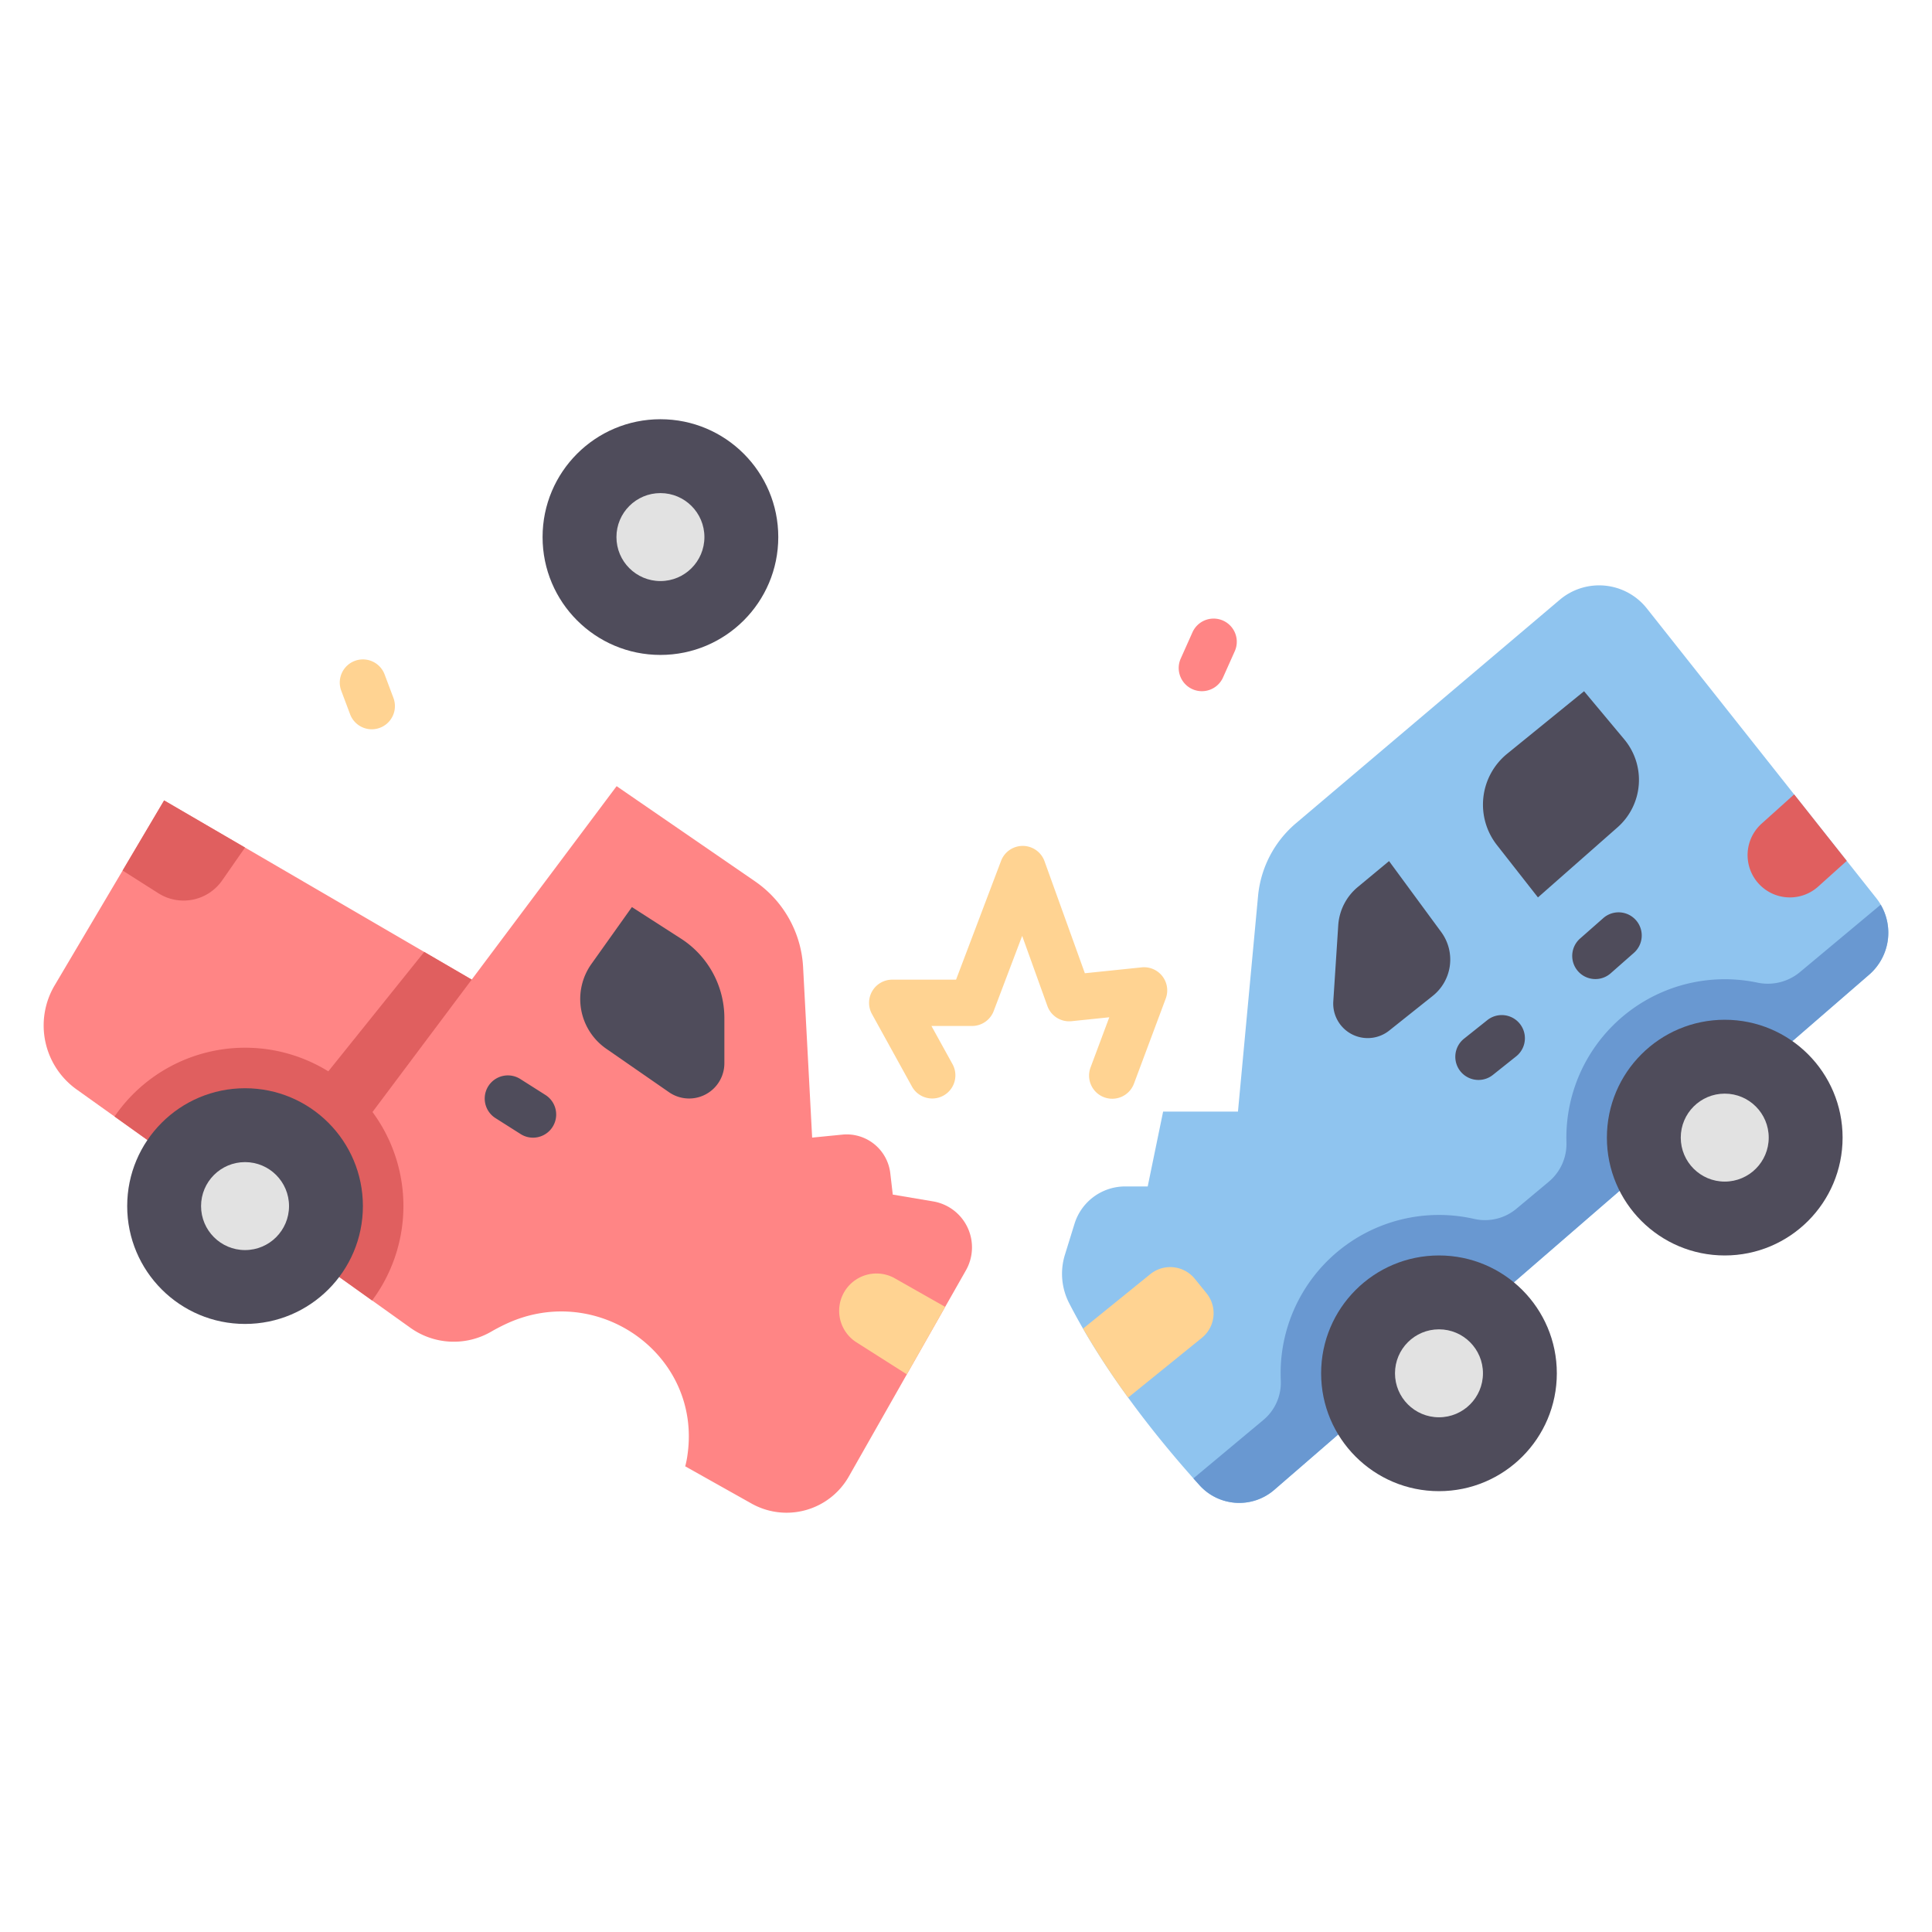 <svg xmlns="http://www.w3.org/2000/svg" version="1.1" xmlns:xlink="http://www.w3.org/1999/xlink" xmlns:svgjs="http://svgjs.com/svgjs" width="512" height="512" x="0" y="0" viewBox="0 0 340 340" style="enable-background:new 0 0 512 512" xml:space="preserve" class=""><g><path xmlns="http://www.w3.org/2000/svg" d="m187.423 220.768 1.673-5.4a9.335 9.335 0 0 1 8.917-6.575h3.965l2.712-13.171h13.171l3.537-37.947a19.107 19.107 0 0 1 6.674-12.8l46.414-39.319a10.721 10.721 0 0 1 15.336 1.524l40.378 50.985a9.779 9.779 0 0 1 -1.264 13.463l-104.676 90.654a9.413 9.413 0 0 1 -13.141-.782c-6.419-7.094-16.317-19.086-23.013-32.156a11.286 11.286 0 0 1 -.683-8.476z" fill="#8fc4ef" data-original="#8fc4ef" class=""></path><path xmlns="http://www.w3.org/2000/svg" d="m330.973 159.21-14.28 11.919a8.844 8.844 0 0 1 -7.5 1.78 27.881 27.881 0 0 0 -33.538 27.291c0 .291.005.582.014.871a8.662 8.662 0 0 1 -3.134 6.913l-5.629 4.7a8.62 8.62 0 0 1 -7.437 1.834 27.863 27.863 0 0 0 -34.1 27.163q0 .673.032 1.339a8.552 8.552 0 0 1 -3.139 6.93l-12.244 10.219c.377.424.748.838 1.1 1.232a9.413 9.413 0 0 0 13.141.782l104.68-90.654a9.771 9.771 0 0 0 2.034-12.319z" fill="#6998d1" data-original="#6998d1" class=""></path><circle xmlns="http://www.w3.org/2000/svg" cx="303.526" cy="200.201" fill="#4f4c5b" r="20.74" data-original="#4f4c5b"></circle><circle xmlns="http://www.w3.org/2000/svg" cx="253.236" cy="241.68" fill="#4f4c5b" r="20.74" data-original="#4f4c5b"></circle><circle xmlns="http://www.w3.org/2000/svg" cx="253.236" cy="241.68" fill="#e2e2e2" r="7.74" data-original="#e2e2e2" class=""></circle><circle xmlns="http://www.w3.org/2000/svg" cx="303.526" cy="200.201" fill="#e2e2e2" r="7.74" data-original="#e2e2e2" class=""></circle><path xmlns="http://www.w3.org/2000/svg" d="m315.739 139.8-5.725 5.148a7.446 7.446 0 0 0 9.957 11.074l5.029-4.522z" fill="#e05f5f" data-original="#e05f5f"></path><path xmlns="http://www.w3.org/2000/svg" d="m190.6 233.815a138.253 138.253 0 0 0 7.932 12.135l12.976-10.511a5.578 5.578 0 0 0 .823-7.844l-2.058-2.54a5.577 5.577 0 0 0 -7.844-.823z" fill="#ffd392" data-original="#ffd392"></path><path xmlns="http://www.w3.org/2000/svg" d="m235.509 162.838-.871 13.388a6.069 6.069 0 0 0 9.838 5.14l7.665-6.109a8.172 8.172 0 0 0 1.49-11.232l-9.182-12.488-5.507 4.569a9.556 9.556 0 0 0 -3.433 6.732z" fill="#4f4c5b" data-original="#4f4c5b"></path><path xmlns="http://www.w3.org/2000/svg" d="m265.235 132.65 13.535-11.005 7.072 8.468a11.131 11.131 0 0 1 -1.188 15.489l-14 12.328-7.219-9.212a11.538 11.538 0 0 1 1.8-16.068z" fill="#4f4c5b" data-original="#4f4c5b"></path><path xmlns="http://www.w3.org/2000/svg" d="m108.516 138.352 24.354 16.748a19.588 19.588 0 0 1 8.462 15.1l1.592 30 5.322-.526a7.724 7.724 0 0 1 8.43 6.794l.437 3.76 7.115 1.2a8.2 8.2 0 0 1 5.76 12.128l-20.611 36.286a12.6 12.6 0 0 1 -17.119 4.76l-11.669-6.553a16.709 16.709 0 0 0 .407-2.081c2.474-17.593-15.794-30.494-31.9-23-.874.407-1.761.866-2.66 1.384a13.125 13.125 0 0 1 -14.191-.665l-58.766-41.966a13.836 13.836 0 0 1 -3.865-18.308l19.269-32.554 54.13 31.532z" fill="#ff8585" data-original="#ff8585"></path><path xmlns="http://www.w3.org/2000/svg" d="m21.577 153.2 6.3 4a8.275 8.275 0 0 0 11.223-2.266l4.021-5.78-14.241-8.295z" fill="#e05f5f" data-original="#e05f5f"></path><path xmlns="http://www.w3.org/2000/svg" d="m157.5 224.977a6.569 6.569 0 0 0 -6.764 11.259l8.853 5.627 6.746-11.878z" fill="#ffd392" data-original="#ffd392"></path><circle xmlns="http://www.w3.org/2000/svg" cx="116.224" cy="94.517" fill="#4f4c5b" r="20.74" data-original="#4f4c5b"></circle><circle xmlns="http://www.w3.org/2000/svg" cx="116.224" cy="94.517" fill="#e2e2e2" r="7.74" data-original="#e2e2e2" class=""></circle><g xmlns="http://www.w3.org/2000/svg" fill="#4f4c5b"><path d="m104.081 169.64 7.122-10.011 8.633 5.55a16.64 16.64 0 0 1 7.642 14v7.934a6.206 6.206 0 0 1 -9.741 5.1l-11.044-7.651a10.645 10.645 0 0 1 -2.612-14.922z" fill="#4f4c5b" data-original="#4f4c5b"></path><path d="m280.762 172.3a4.075 4.075 0 0 1 -2.694-7.134l4.052-3.567a4.075 4.075 0 1 1 5.385 6.117l-4.051 3.567a4.061 4.061 0 0 1 -2.692 1.017z" fill="#4f4c5b" data-original="#4f4c5b"></path><path d="m260.188 190.053a4.075 4.075 0 0 1 -2.542-7.262l4.109-3.275a4.075 4.075 0 0 1 5.08 6.373l-4.109 3.275a4.059 4.059 0 0 1 -2.538.889z" fill="#4f4c5b" data-original="#4f4c5b"></path></g><path xmlns="http://www.w3.org/2000/svg" d="m40.006 210.667 9.333 6.667 33.674-44.943-8.357-4.869z" fill="#e05f5f" data-original="#e05f5f"></path><path xmlns="http://www.w3.org/2000/svg" d="m93.8 200.211a4.051 4.051 0 0 1 -2.179-.635l-4.426-2.807a4.075 4.075 0 1 1 4.366-6.883l4.425 2.807a4.076 4.076 0 0 1 -2.186 7.518z" fill="#4f4c5b" data-original="#4f4c5b"></path><path xmlns="http://www.w3.org/2000/svg" d="m65.427 128.342a4.076 4.076 0 0 1 -3.815-2.643l-1.563-4.161a4.075 4.075 0 0 1 7.629-2.867l1.563 4.161a4.079 4.079 0 0 1 -3.814 5.51z" fill="#ffd392" data-original="#ffd392"></path><path xmlns="http://www.w3.org/2000/svg" d="m43.124 184.381a27.86 27.86 0 0 0 -22.969 12.108l45.331 32.378a27.856 27.856 0 0 0 -22.362-44.486z" fill="#e05f5f" data-original="#e05f5f"></path><path xmlns="http://www.w3.org/2000/svg" d="m211.506 121.638a4.078 4.078 0 0 1 -3.718-5.74l2.067-4.622a4.075 4.075 0 0 1 7.445 3.324l-2.067 4.622a4.075 4.075 0 0 1 -3.727 2.416z" fill="#ff8585" data-original="#ff8585"></path><path xmlns="http://www.w3.org/2000/svg" d="m195.733 193.361a4.077 4.077 0 0 1 -3.817-5.5l3.3-8.836-6.638.687a4.066 4.066 0 0 1 -4.254-2.673l-4.439-12.339-5.01 13.222a4.075 4.075 0 0 1 -3.811 2.632h-7.146l3.732 6.763a4.076 4.076 0 0 1 -7.137 3.938l-7.066-12.808a4.077 4.077 0 0 1 3.569-6.044h11.235l7.921-20.907a4.076 4.076 0 0 1 7.646.064l7.1 19.715 10-1.035a4.076 4.076 0 0 1 4.237 5.48l-5.6 14.993a4.079 4.079 0 0 1 -3.822 2.648z" fill="#ffd392" data-original="#ffd392"></path><circle xmlns="http://www.w3.org/2000/svg" cx="43.124" cy="212.252" fill="#4f4c5b" r="20.74" data-original="#4f4c5b"></circle><circle xmlns="http://www.w3.org/2000/svg" cx="43.124" cy="212.252" fill="#e2e2e2" r="7.74" data-original="#e2e2e2" class=""></circle></g></svg>
